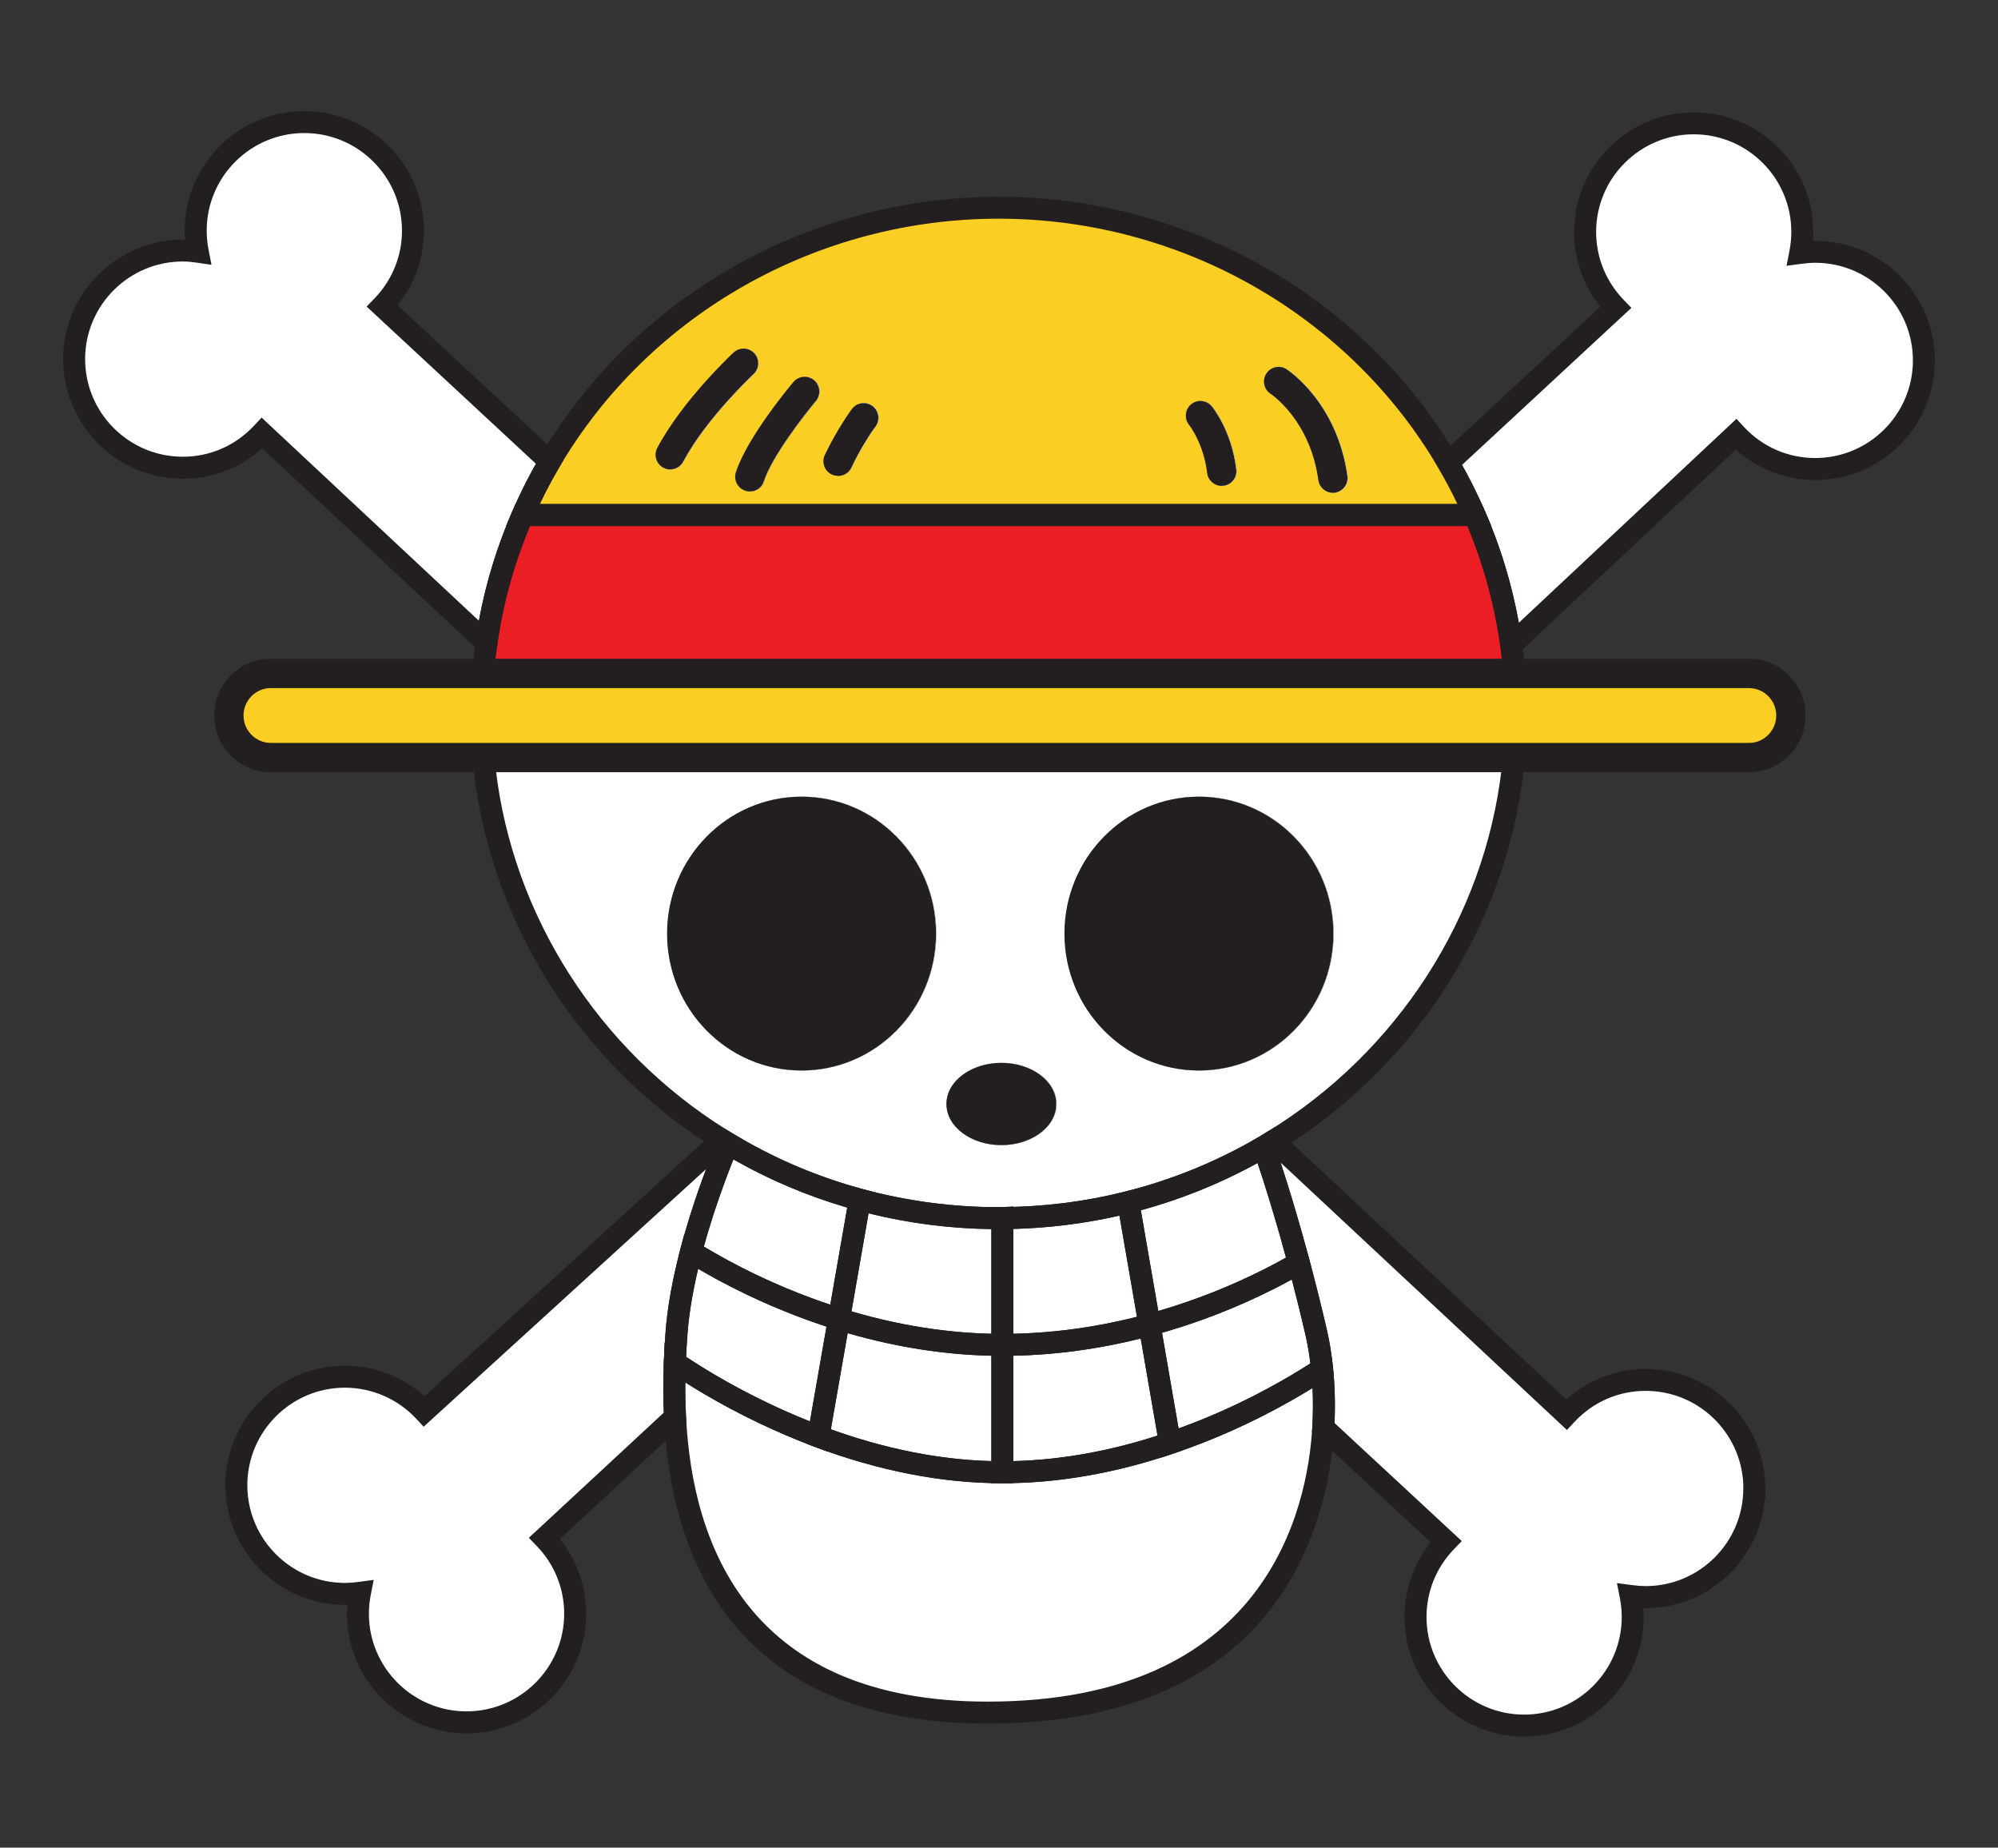 <?xml version="1.0" encoding="UTF-8"?>
<svg id="Layer_1" xmlns="http://www.w3.org/2000/svg" version="1.1" viewBox="0 0 621.06 574.24">
  <rect x="0" y="0" width="621.06" height="574.24" fill="#333333" stroke="none"/>
  <!-- Generator: Adobe Illustrator 29.1.0, SVG Export Plug-In . SVG Version: 2.1.0 Build 142)  -->
  <defs>
    <style>
      .st0 {
        fill: #face22;
      }

      .st1 {
        fill: #fff;
      }

      .st2 {
        fill: #231f20;
      }

      .st3 {
        stroke-width: 4px;
      }

      .st3, .st4, .st5 {
        fill: none;
        stroke: #231f20;
        stroke-miterlimit: 10;
      }

      .st6 {
        fill: #ec1e25;
      }

      .st4 {
        stroke-width: 3px;
      }
    </style>
  </defs>
  <g>
    <g>
      <path class="st1" d="M-129.96,515.84c-6.74,2.29-14.55,3.98-22.87,3.98-9.16,0-17.8-2.14-25.1-4.88h0c7.3,2.74,15.94,4.88,25.1,4.88,8.32,0,16.13-1.69,22.87-3.98,6.31-2.12,11.67-4.76,15.65-7.01,2.12-1.19,3.84-2.27,5.1-3.11h.01c.06.61.11,1.23.15,1.88-.04-.64-.09-1.27-.15-1.88h-.01c-1.26.84-2.98,1.92-5.1,3.11-3.98,2.25-9.34,4.89-15.65,7.01Z"/>
      <path class="st1" d="M-41.9,353.29c-.7,0-1.38.06-2.05.15.18-.92.28-1.88.28-2.86,0-8.19-6.63-14.82-14.82-14.82s-14.82,6.63-14.82,14.82c0,4.01,1.59,7.63,4.17,10.3l-22.86,21.2c.68,1.15,1.31,2.32,1.91,3.51.6,1.19,1.17,2.39,1.7,3.62,2.44,5.57,4.14,11.52,4.99,17.74l30.67-28.73c2.7,2.9,6.55,4.72,10.83,4.72,8.18,0,14.82-6.63,14.82-14.82s-6.64-14.82-14.82-14.82h0Z"/>
      <path class="st1" d="M-214.59,381.92l-22.86-21.22c2.58-2.66,4.18-6.29,4.18-10.3,0-8.19-6.64-14.82-14.83-14.82s-14.82,6.63-14.82,14.82c0,.98.1,1.94.28,2.87-.67-.1-1.35-.16-2.04-.16-8.19,0-14.83,6.63-14.83,14.82s6.64,14.82,14.83,14.82c4.28,0,8.12-1.82,10.83-4.72l30.61,28.62c.86-6.11,2.55-11.96,4.95-17.44,1.08-2.51,2.32-4.94,3.7-7.29h0Z"/>
      <path class="st1" d="M-65.04,507.22c-4.28,0-8.13,1.82-10.83,4.72l-39.97-37.32h0c-.44.28-.89.55-1.34.81,0,.04,2.19,6.04,4.8,15.83.77,2.86,1.57,6.03,2.37,9.48.34,1.48.62,3.15.8,4.98h.01c.06.61.11,1.24.15,1.88.12,1.92.13,3.98,0,6.12l16.76,15.55c-2.58,2.67-4.17,6.29-4.17,10.3,0,8.19,6.63,14.82,14.82,14.82s14.82-6.63,14.82-14.82c0-.98-.1-1.94-.28-2.86.67.09,1.35.15,2.05.15,8.18,0,14.82-6.63,14.82-14.82s-6.64-14.82-14.82-14.82h0Z"/>
      <path class="st1" d="M-197.53,504.85c.06-1.53.15-2.88.23-4,.26-3.63,1.04-7.51,1.99-11.13,2.11-8.01,5.05-14.75,5.05-14.75-.28-.17-.56-.34-.84-.51h0l-40.61,37.04c-2.7-2.9-6.55-4.72-10.83-4.72-8.18,0-14.82,6.63-14.82,14.82s6.64,14.82,14.82,14.82c.7,0,1.38-.06,2.05-.15-.18.92-.28,1.88-.28,2.86,0,8.19,6.63,14.82,14.82,14.82s14.83-6.63,14.83-14.82c0-4.01-1.6-7.64-4.18-10.3l17.81-16.52c-.15-2.76-.12-5.29-.03-7.46h0Z"/>
      <path class="st0" d="M-88.38,389.21h0c-.53-1.23-1.09-2.43-1.7-3.62-.6-1.19-1.24-2.35-1.91-3.5-12.15-20.8-35.07-34.82-61.34-34.82s-49.08,13.94-61.26,34.65c-1.38,2.35-2.62,4.78-3.7,7.29H-88.38ZM-116.81,369.9c.6-.92,1.83-1.19,2.75-.59.28.18,6.92,4.57,8.31,14.58.15,1.09-.61,2.1-1.71,2.26-.09.01-.19.02-.28.02-.98,0-1.84-.72-1.98-1.73-1.13-8.12-6.3-11.63-6.52-11.78-.92-.61-1.18-1.84-.58-2.76h.01ZM-127.08,374.1c.85-.71,2.11-.58,2.82.27.11.13,2.71,3.33,3.34,8.62.13,1.1-.65,2.09-1.75,2.22-.08,0-.16.01-.24.01-1,0-1.86-.75-1.98-1.76-.49-4.08-2.44-6.52-2.46-6.55-.7-.85-.58-2.11.27-2.82h0ZM-177.06,381c1.65-3.49,3.61-6.15,3.69-6.26.66-.89,1.91-1.07,2.8-.42.89.66,1.08,1.91.42,2.8-.02.02-1.82,2.48-3.29,5.6-.34.72-1.06,1.14-1.81,1.14-.29,0-.58-.06-.86-.19-1-.47-1.42-1.67-.95-2.66h0ZM-178.52,370.82c.84.71.95,1.98.24,2.82-1.6,1.9-6,7.56-7.11,10.97-.27.85-1.06,1.38-1.9,1.38-.2,0-.41-.03-.62-.1-1.05-.34-1.63-1.47-1.29-2.52,1.57-4.86,7.6-12.02,7.86-12.32.71-.84,1.97-.95,2.82-.23h0ZM-199.93,380.05c3.47-6.52,10.12-12.73,10.4-13,.81-.75,2.07-.71,2.83.1.75.81.71,2.07-.1,2.83-.06.06-6.45,6.03-9.6,11.95-.36.68-1.05,1.06-1.77,1.06-.32,0-.64-.08-.94-.24-.97-.52-1.34-1.73-.82-2.71h0Z"/>
      <path class="st1" d="M-88.38,389.21h0c-.53-1.23-1.1-2.43-1.7-3.62.6,1.19,1.17,2.39,1.7,3.61h0Z"/>
      <path class="st6" d="M-88.38,389.21h-129.91c-2.4,5.48-4.09,11.33-4.95,17.44-.2,1.37-.36,2.76-.46,4.17H-82.98h-140.73H-82.97c-.1-1.3-.24-2.59-.42-3.87h0c-.85-6.22-2.55-12.17-4.99-17.74h0Z"/>
      <path class="st1" d="M-88.38,389.21c2.44,5.57,4.14,11.52,4.99,17.74h0c-.85-6.22-2.55-12.17-4.99-17.74h0Z"/>
      <path class="st1" d="M-152.83,485.14c-.17.01-.33.01-.5.01-6.57,0-12.93-.88-18.96-2.52l-2.84,16.29c6.53,2.03,14.11,3.52,22.3,3.52v-17.3h0Z"/>
      <path class="st1" d="M-152.83,485.14h0v17.3c7.35,0,14.14-1.12,20.08-2.73l-2.9-16.74h0c-5.5,1.38-11.25,2.14-17.18,2.17Z"/>
      <path class="st1" d="M-118.03,475.92c-5.45,3.08-11.37,5.47-17.62,7.05l2.9,16.74c6.61-1.78,12.16-4.15,16.29-6.23h0c1.58-.8,2.95-1.56,4.08-2.22-2.61-9.79-4.79-15.79-4.8-15.83h0c-.28.17-.56.33-.85.49h0Z"/>
      <path class="st1" d="M-190.26,474.97c.33.2.67.4,1.01.59,5.25,3.05,10.94,5.44,16.96,7.07h0c6.03,1.64,12.39,2.52,18.96,2.52.17,0,.33,0,.5-.01,5.93-.03,11.68-.79,17.18-2.17,6.25-1.58,12.17-3.97,17.62-7.05.29-.16.57-.32.85-.49.45-.26.9-.53,1.34-.81h0c18.22-11.17,30.84-30.26,32.81-52.32h-140.61c1.96,21.95,14.46,40.95,32.53,52.16h0,0,0c.28.17.56.34.84.51h0ZM-126.01,427.64c10.14,0,18.35,8.37,18.35,18.68s-8.22,18.68-18.35,18.68-18.35-8.37-18.35-18.68,8.22-18.68,18.35-18.68ZM-152.98,463.96c4.14,0,7.5,2.51,7.5,5.61s-3.36,5.61-7.5,5.61-7.5-2.51-7.5-5.61,3.36-5.61,7.5-5.61ZM-198.59,446.32c0-10.32,8.22-18.68,18.35-18.68s18.35,8.37,18.35,18.68-8.22,18.68-18.35,18.68-18.35-8.37-18.35-18.68Z"/>
      <path class="st1" d="M-117.18,475.43h0c.45-.26.9-.53,1.34-.81h0c-.44.28-.89.55-1.34.81Z"/>
      <path class="st1" d="M-153.33,485.15c.17,0,.33,0,.5-.01h-.5c-6.57,0-12.93-.88-18.96-2.52h0c6.03,1.64,12.39,2.52,18.96,2.52h0Z"/>
      <path class="st1" d="M-152.83,485.14c5.93-.03,11.68-.79,17.18-2.17h0c-5.5,1.38-11.25,2.14-17.18,2.17h0Z"/>
      <path class="st1" d="M-118.03,475.92c-5.45,3.08-11.37,5.47-17.62,7.05h0c6.25-1.58,12.17-3.97,17.62-7.05.29-.16.57-.32.85-.49h0c-.28.17-.56.33-.85.49h0Z"/>
      <path class="st1" d="M-175.13,498.92h0l2.84-16.29c-6.02-1.63-11.71-4.02-16.96-7.07-.34-.19-.68-.39-1.01-.59,0,0-2.94,6.74-5.05,14.75,1.15.72,2.63,1.59,4.4,2.55,3.95,2.13,9.36,4.65,15.78,6.65h0Z"/>
      <polygon class="st1" points="-175.13 498.92 -172.29 482.63 -172.29 482.63 -175.13 498.92 -175.13 498.92"/>
      <path class="st1" d="M-177.93,514.94l2.8-16.02c-6.42-2-11.83-4.52-15.78-6.65-1.77-.96-3.25-1.83-4.4-2.55-.95,3.62-1.73,7.5-1.99,11.13-.08,1.12-.17,2.47-.23,4,1.17.79,2.8,1.84,4.81,3.03,3.74,2.19,8.82,4.82,14.79,7.06h0Z"/>
      <path class="st1" d="M-116.46,493.48c-4.13,2.08-9.68,4.45-16.29,6.23l2.79,16.13c6.31-2.12,11.67-4.76,15.65-7.01,2.12-1.19,3.84-2.27,5.1-3.11-.18-1.83-.46-3.5-.8-4.98-.8-3.45-1.6-6.62-2.37-9.48-1.13.66-2.5,1.42-4.08,2.21h0Z"/>
      <path class="st1" d="M-152.83,519.82c8.32,0,16.13-1.69,22.87-3.98l-2.79-16.13c-5.94,1.61-12.73,2.73-20.08,2.73v17.38Z"/>
      <path class="st1" d="M-175.13,498.92h0l-2.8,16.02c7.3,2.74,15.94,4.88,25.1,4.88v-17.38c-8.19,0-15.77-1.49-22.3-3.52Z"/>
      <polygon class="st1" points="-175.13 498.92 -175.13 498.92 -175.13 498.92 -175.13 498.92 -175.13 498.92"/>
      <polygon class="st1" points="-175.13 498.92 -177.93 514.94 -177.93 514.94 -175.13 498.92 -175.13 498.92"/>
      <path class="st1" d="M-109.05,507.6c-.04-.64-.09-1.27-.15-1.88h-.01c-1.26.84-2.98,1.92-5.1,3.11-3.98,2.25-9.34,4.89-15.65,7.01-6.74,2.29-14.55,3.98-22.87,3.98-9.16,0-17.8-2.14-25.1-4.88-5.97-2.24-11.05-4.87-14.79-7.06-2.01-1.19-3.64-2.24-4.81-3.03-.09,2.17-.12,4.7.03,7.46h0c.81,16.37,7.48,40.31,42.67,40.31s44.81-21.91,45.79-38.9h0c.13-2.14.11-4.2,0-6.12h-.01Z"/>
      <path class="st1" d="M-109.05,507.6c.12,1.92.13,3.98,0,6.12h0c.13-2.14.11-4.2,0-6.12Z"/>
      <path class="st0" d="M-252.66,410.82c-1.58,0-3.02.64-4.05,1.68-1.04,1.04-1.68,2.48-1.68,4.06,0,3.17,2.56,5.74,5.73,5.74H-50.95c1.59,0,3.02-.64,4.05-1.68,1.04-1.04,1.68-2.48,1.68-4.06,0-3.17-2.56-5.74-5.73-5.74h-201.71Z"/>
      <ellipse class="st1" cx="-180.24" cy="446.32" rx="18.35" ry="18.68"/>
      <ellipse class="st1" cx="-126.01" cy="446.32" rx="18.35" ry="18.68"/>
      <ellipse class="st1" cx="-152.98" cy="469.57" rx="7.5" ry="5.61"/>
      <path class="st1" d="M-199.11,382.76c.3.16.62.24.94.24.72,0,1.41-.38,1.77-1.06,3.15-5.92,9.53-11.89,9.6-11.95.81-.75.85-2.02.1-2.83s-2.02-.85-2.83-.1c-.28.26-6.93,6.48-10.4,13-.52.97-.15,2.19.82,2.71h0Z"/>
      <path class="st1" d="M-187.92,385.89c.2.07.41.1.62.1.84,0,1.63-.54,1.9-1.38,1.11-3.41,5.51-9.08,7.11-10.97.71-.84.61-2.1-.24-2.82-.84-.71-2.11-.61-2.82.23-.26.3-6.29,7.46-7.86,12.32-.34,1.05.24,2.18,1.29,2.52h0Z"/>
      <path class="st1" d="M-176.11,383.67c.28.13.57.19.86.19.75,0,1.47-.42,1.81-1.14,1.48-3.12,3.28-5.57,3.29-5.6.66-.89.47-2.14-.42-2.8-.89-.66-2.14-.47-2.8.42-.08.11-2.04,2.77-3.69,6.26-.47,1-.05,2.19.95,2.66h0Z"/>
      <path class="st1" d="M-124.89,383.46c.12,1.02.98,1.76,1.98,1.76.08,0,.16,0,.24-.01,1.1-.13,1.88-1.13,1.75-2.22-.64-5.3-3.23-8.49-3.34-8.62-.7-.85-1.96-.97-2.82-.27-.85.7-.97,1.96-.27,2.82.02.02,1.97,2.47,2.46,6.55h0Z"/>
      <path class="st1" d="M-116.23,372.67c.22.15,5.4,3.65,6.52,11.78.14,1,1,1.73,1.98,1.73.09,0,.18,0,.28-.02,1.09-.15,1.86-1.16,1.71-2.26-1.39-10.01-8.03-14.4-8.31-14.58-.92-.6-2.15-.33-2.75.59-.6.92-.34,2.16.58,2.76h0Z"/>
    </g>
    <g>
      <path class="st4" d="M-27.12,368.11c0,8.19-6.64,14.82-14.82,14.82-4.28,0-8.13-1.82-10.83-4.72l-30.67,28.73c-.85-6.22-2.55-12.17-4.99-17.74-1.06-2.45-2.26-4.82-3.61-7.12l22.86-21.2c-2.58-2.67-4.17-6.29-4.17-10.3,0-8.19,6.63-14.82,14.82-14.82s14.82,6.63,14.82,14.82c0,.98-.1,1.94-.28,2.86.67-.09,1.35-.15,2.05-.15,8.18,0,14.82,6.63,14.82,14.82h0Z"/>
      <path class="st4" d="M-214.64,381.92c-1.38,2.35-2.62,4.78-3.7,7.29-2.4,5.48-4.09,11.33-4.95,17.44l-30.61-28.62c-2.71,2.9-6.55,4.72-10.83,4.72-8.19,0-14.83-6.63-14.83-14.82s6.64-14.82,14.83-14.82c.69,0,1.37.06,2.04.16-.18-.93-.28-1.89-.28-2.87,0-8.19,6.64-14.82,14.82-14.82s14.83,6.63,14.83,14.82c0,4.01-1.6,7.64-4.18,10.3l22.86,21.22h0Z"/>
      <path class="st4" d="M-50.27,522.04c0,8.19-6.64,14.82-14.82,14.82-.7,0-1.38-.06-2.05-.15.18.92.28,1.88.28,2.86,0,8.19-6.63,14.82-14.82,14.82s-14.82-6.63-14.82-14.82c0-4.01,1.59-7.63,4.17-10.3l-16.76-15.55c.17-2.85.09-5.56-.16-8h0c-.18-1.83-.46-3.5-.8-4.98-.8-3.45-1.6-6.62-2.37-9.48-2.62-9.82-4.8-15.83-4.8-15.83.45-.26.9-.53,1.34-.81l39.97,37.32c2.7-2.9,6.55-4.72,10.83-4.72,8.18,0,14.82,6.63,14.82,14.82h0Z"/>
      <path class="st4" d="M-190.31,474.97s-2.94,6.74-5.05,14.75c-.95,3.62-1.73,7.5-1.99,11.13-.08,1.12-.17,2.47-.23,4-.09,2.17-.12,4.7.03,7.46l-17.81,16.52c2.58,2.66,4.18,6.29,4.18,10.3,0,8.19-6.64,14.82-14.83,14.82s-14.82-6.63-14.82-14.82c0-.98.1-1.94.28-2.86-.67.09-1.35.15-2.05.15-8.18,0-14.82-6.63-14.82-14.82s6.64-14.82,14.82-14.82c4.28,0,8.13,1.82,10.83,4.72l40.61-37.04h0c.28.17.56.34.84.51h0Z"/>
      <line class="st4" x1="-191.15" y1="474.45" x2="-191.16" y2="474.46"/>
      <path class="st4" d="M-88.43,389.21h-129.91c1.08-2.51,2.32-4.94,3.7-7.29,12.18-20.71,35.05-34.65,61.26-34.65s49.19,14.02,61.34,34.82c1.35,2.3,2.55,4.67,3.61,7.12h0Z"/>
      <path class="st4" d="M-83.02,410.82h-140.73c.1-1.41.26-2.8.46-4.17.86-6.11,2.55-11.96,4.95-17.44H-88.43c2.44,5.57,4.14,11.52,4.99,17.74.18,1.28.32,2.57.42,3.87h0Z"/>
      <path class="st4" d="M-152.88,485.14v17.3c-8.19,0-15.77-1.49-22.3-3.52l2.84-16.29c6.03,1.64,12.39,2.52,18.96,2.52.17,0,.33,0,.5-.01h0Z"/>
      <path class="st4" d="M-132.8,499.71c-5.94,1.61-12.73,2.73-20.08,2.73v-17.3c5.93-.03,11.68-.79,17.18-2.17l2.9,16.74Z"/>
      <path class="st4" d="M-112.43,491.26c-1.13.66-2.5,1.42-4.08,2.21h0c-4.13,2.09-9.68,4.46-16.29,6.24l-2.9-16.74c6.25-1.58,12.17-3.97,17.62-7.05.29-.16.57-.32.85-.49,0,0,2.18,6.01,4.8,15.83h0Z"/>
      <path class="st4" d="M-83.08,422.3c-1.97,22.06-14.59,41.15-32.81,52.32-.44.28-.89.55-1.34.81-.28.17-.56.33-.85.49-5.45,3.08-11.37,5.47-17.62,7.05-5.5,1.38-11.25,2.14-17.18,2.17-.17.01-.33.01-.5.01-6.57,0-12.93-.88-18.96-2.52-6.02-1.63-11.71-4.02-16.96-7.07-.34-.19-.68-.39-1.01-.59-.28-.17-.56-.34-.84-.51h0c-18.07-11.21-30.57-30.21-32.53-52.16H-83.08Z"/>
      <line class="st5" x1="-83.02" y1="410.81" x2="-223.75" y2="410.81"/>
      <path class="st4" d="M-172.34,482.63l-2.84,16.29c-6.42-2-11.83-4.52-15.78-6.65-1.77-.96-3.25-1.83-4.4-2.55,2.11-8.01,5.05-14.75,5.05-14.75.33.2.67.4,1.01.59,5.25,3.05,10.94,5.44,16.96,7.07h0Z"/>
      <path class="st4" d="M-175.18,498.92l-2.8,16.02c-5.97-2.24-11.05-4.87-14.79-7.06-2.01-1.19-3.64-2.24-4.81-3.03.06-1.53.15-2.88.23-4,.26-3.63,1.04-7.51,1.99-11.13,1.15.72,2.63,1.59,4.4,2.55,3.95,2.13,9.36,4.65,15.78,6.65Z"/>
      <path class="st4" d="M-109.26,505.72c-1.26.84-2.98,1.92-5.1,3.11-3.98,2.25-9.34,4.89-15.65,7.01l-2.79-16.13c6.61-1.78,12.16-4.15,16.29-6.23h0c1.58-.8,2.95-1.56,4.08-2.22.77,2.86,1.57,6.03,2.37,9.48.34,1.48.62,3.15.8,4.98Z"/>
      <path class="st4" d="M-130.01,515.84c-6.74,2.29-14.55,3.98-22.87,3.98v-17.38c7.35,0,14.14-1.12,20.08-2.73l2.79,16.13Z"/>
      <path class="st4" d="M-152.88,502.44v17.38c-9.16,0-17.8-2.14-25.1-4.88l2.8-16.02c6.53,2.03,14.11,3.52,22.3,3.52Z"/>
      <path class="st4" d="M-109.09,513.72c-.98,16.99-10.75,38.9-45.79,38.9s-41.86-23.94-42.67-40.3h0c-.15-2.77-.12-5.3-.03-7.47,1.17.79,2.8,1.84,4.81,3.03,3.74,2.19,8.82,4.82,14.79,7.06,7.3,2.74,15.94,4.88,25.1,4.88,8.32,0,16.13-1.69,22.87-3.98,6.31-2.12,11.67-4.76,15.65-7.01,2.12-1.19,3.84-2.27,5.1-3.11h.01c.25,2.44.33,5.15.16,8h0Z"/>
      <path class="st3" d="M-45.27,416.56c0,1.58-.64,3.02-1.68,4.06-1.03,1.04-2.46,1.68-4.05,1.68h-201.71c-3.17,0-5.73-2.57-5.73-5.74,0-1.58.64-3.02,1.68-4.06,1.03-1.04,2.47-1.68,4.05-1.68H-51c3.17,0,5.73,2.57,5.73,5.74Z"/>
    </g>
    <ellipse class="st2" cx="-180.29" cy="446.32" rx="18.35" ry="18.68"/>
    <ellipse class="st2" cx="-126.06" cy="446.32" rx="18.35" ry="18.68"/>
    <ellipse class="st2" cx="-153.02" cy="469.57" rx="7.5" ry="5.61"/>
    <path class="st2" d="M-198.21,382.99c-.32,0-.64-.08-.94-.24-.97-.52-1.34-1.73-.82-2.71,3.47-6.52,10.12-12.73,10.4-13,.81-.75,2.07-.71,2.83.1.75.81.71,2.07-.1,2.83-.06.06-6.45,6.03-9.6,11.95-.36.68-1.05,1.06-1.77,1.06h0Z"/>
    <path class="st2" d="M-187.34,385.99c-.2,0-.41-.03-.62-.1-1.05-.34-1.63-1.47-1.29-2.52,1.57-4.86,7.6-12.02,7.86-12.32.71-.84,1.97-.95,2.82-.23.84.71.95,1.98.24,2.82-1.6,1.9-6,7.56-7.11,10.97-.27.85-1.06,1.38-1.9,1.38h0Z"/>
    <path class="st2" d="M-175.3,383.86c-.29,0-.58-.06-.86-.19-1-.47-1.42-1.67-.95-2.66,1.65-3.49,3.61-6.15,3.69-6.26.66-.89,1.91-1.07,2.8-.42.89.66,1.08,1.91.42,2.8-.02.02-1.82,2.48-3.29,5.6-.34.72-1.06,1.14-1.81,1.14h0Z"/>
    <path class="st2" d="M-122.95,385.23c-1,0-1.86-.75-1.98-1.76-.49-4.08-2.44-6.52-2.46-6.55-.7-.85-.58-2.11.27-2.82.85-.71,2.11-.58,2.82.27.11.13,2.71,3.33,3.34,8.62.13,1.1-.65,2.09-1.75,2.22-.08,0-.16.01-.24.01h0Z"/>
    <path class="st2" d="M-107.77,386.17c-.98,0-1.84-.72-1.98-1.73-1.13-8.12-6.3-11.63-6.52-11.78-.92-.61-1.18-1.84-.58-2.76.6-.92,1.83-1.19,2.75-.59.28.18,6.92,4.57,8.31,14.58.15,1.09-.61,2.1-1.71,2.26-.09.01-.19.02-.28.02h.01Z"/>
  </g>
  <g>
    <g>
      <path class="st1" d="M363.78,448.5c-15.35,5.22-33.14,9.07-52.09,9.07-20.86,0-40.54-4.87-57.17-11.12h0c16.63,6.24,36.31,11.12,57.17,11.12,18.95,0,36.74-3.85,52.09-9.07,14.37-4.83,26.58-10.84,35.65-15.97,4.83-2.71,8.75-5.17,11.62-7.08h.02c.14,1.39.25,2.8.34,4.28-.09-1.46-.2-2.89-.34-4.28h-.02c-2.87,1.91-6.79,4.37-11.62,7.08-9.07,5.12-21.27,11.14-35.65,15.97Z"/>
      <path class="st1" d="M564.36,78.27c-1.59,0-3.14.14-4.67.34.41-2.1.64-4.28.64-6.51,0-18.65-15.1-33.76-33.76-33.76s-33.76,15.1-33.76,33.76c0,9.13,3.62,17.38,9.5,23.46l-52.07,48.29c1.55,2.62,2.98,5.28,4.35,7.99,1.37,2.71,2.66,5.44,3.87,8.25,5.56,12.69,9.43,26.24,11.37,40.41l69.86-65.44c6.15,6.61,14.92,10.75,24.67,10.75,18.63,0,33.76-15.1,33.76-33.76s-15.12-33.76-33.76-33.76v-.02Z"/>
      <path class="st1" d="M171.02,143.48l-52.07-48.33c5.88-6.06,9.52-14.33,9.52-23.46,0-18.65-15.12-33.76-33.78-33.76s-33.76,15.1-33.76,33.76c0,2.23.23,4.42.64,6.54-1.53-.23-3.07-.36-4.65-.36-18.65,0-33.78,15.1-33.78,33.76s15.12,33.76,33.78,33.76c9.75,0,18.49-4.15,24.67-10.75l69.72,65.19c1.96-13.92,5.81-27.24,11.27-39.72,2.46-5.72,5.28-11.25,8.43-16.6h0Z"/>
      <path class="st1" d="M511.65,428.87c-9.75,0-18.52,4.15-24.67,10.75l-91.04-85h0c-1,.64-2.03,1.25-3.05,1.84.02.09,4.99,13.76,10.93,36.06,1.75,6.51,3.58,13.73,5.4,21.59.77,3.37,1.41,7.17,1.82,11.34h.02c.14,1.39.25,2.82.34,4.28.27,4.37.3,9.07,0,13.94l38.17,35.42c-5.88,6.08-9.5,14.33-9.5,23.46,0,18.65,15.1,33.76,33.76,33.76s33.76-15.1,33.76-33.76c0-2.23-.23-4.42-.64-6.51,1.53.21,3.07.34,4.67.34,18.63,0,33.76-15.1,33.76-33.76s-15.12-33.76-33.76-33.76h.02Z"/>
      <path class="st1" d="M209.88,423.47c.14-3.48.34-6.56.52-9.11.59-8.27,2.37-17.11,4.53-25.35,4.81-18.24,11.5-33.6,11.5-33.6-.64-.39-1.28-.77-1.91-1.16h-.02l-92.5,84.37c-6.15-6.61-14.92-10.75-24.67-10.75-18.63,0-33.76,15.1-33.76,33.76s15.12,33.76,33.76,33.76c1.59,0,3.14-.14,4.67-.34-.41,2.1-.64,4.28-.64,6.51,0,18.65,15.1,33.76,33.76,33.76s33.78-15.1,33.78-33.76c0-9.13-3.64-17.4-9.52-23.46l40.57-37.63c-.34-6.29-.27-12.05-.07-16.99h0Z"/>
      <path class="st0" d="M458.49,160.08h0c-1.21-2.8-2.48-5.53-3.87-8.25-1.37-2.71-2.82-5.35-4.35-7.97-27.67-47.38-79.88-79.31-139.71-79.31s-111.79,31.75-139.53,78.92c-3.14,5.35-5.97,10.89-8.43,16.6h295.9ZM393.73,116.1c1.37-2.1,4.17-2.71,6.26-1.34.64.41,15.76,10.41,18.93,33.21.34,2.48-1.39,4.78-3.89,5.15-.2.02-.43.05-.64.05-2.23,0-4.19-1.64-4.51-3.94-2.57-18.49-14.35-26.49-14.85-26.83-2.1-1.39-2.69-4.19-1.32-6.29h.02ZM370.34,125.66c1.94-1.62,4.81-1.32,6.42.61.25.3,6.17,7.58,7.61,19.63.3,2.51-1.48,4.76-3.99,5.06-.18,0-.36.02-.55.02-2.28,0-4.24-1.71-4.51-4.01-1.12-9.29-5.56-14.85-5.6-14.92-1.59-1.94-1.32-4.81.61-6.42v.02ZM256.5,141.38c3.76-7.95,8.22-14.01,8.4-14.26,1.5-2.03,4.35-2.44,6.38-.96,2.03,1.5,2.46,4.35.96,6.38-.05.05-4.15,5.65-7.49,12.76-.77,1.64-2.41,2.6-4.12,2.6-.66,0-1.32-.14-1.96-.43-2.28-1.07-3.23-3.8-2.16-6.06v-.02ZM253.18,118.19c1.91,1.62,2.16,4.51.55,6.42-3.64,4.33-13.67,17.22-16.19,24.99-.61,1.94-2.41,3.14-4.33,3.14-.46,0-.93-.07-1.41-.23-2.39-.77-3.71-3.35-2.94-5.74,3.58-11.07,17.31-27.38,17.9-28.06,1.62-1.91,4.49-2.16,6.42-.52h0ZM204.41,139.22c7.9-14.85,23.05-29,23.69-29.61,1.84-1.71,4.71-1.62,6.45.23,1.71,1.84,1.62,4.71-.23,6.45-.14.14-14.69,13.73-21.87,27.22-.82,1.55-2.39,2.41-4.03,2.41-.73,0-1.46-.18-2.14-.55-2.21-1.18-3.05-3.94-1.87-6.17v.02Z"/>
      <path class="st1" d="M458.49,160.08h0c-1.21-2.8-2.51-5.53-3.87-8.25,1.37,2.71,2.66,5.44,3.87,8.22h0v.02Z"/>
      <path class="st6" d="M458.49,160.08H162.59c-5.47,12.48-9.32,25.81-11.27,39.72-.46,3.12-.82,6.29-1.05,9.5h320.52H150.25h320.56c-.23-2.96-.55-5.9-.96-8.81h0c-1.94-14.17-5.81-27.72-11.37-40.41h0Z"/>
      <path class="st1" d="M458.49,160.08c5.56,12.69,9.43,26.24,11.37,40.41h0c-1.94-14.17-5.81-27.72-11.37-40.41h0Z"/>
      <path class="st1" d="M311.69,378.58c-.39.02-.75.02-1.14.02-14.96,0-29.45-2-43.19-5.74l-6.47,37.1c14.87,4.62,32.14,8.02,50.79,8.02v-39.4h0Z"/>
      <path class="st1" d="M311.69,378.58h0v39.4c16.74,0,32.21-2.55,45.74-6.22l-6.61-38.13h0c-12.53,3.14-25.62,4.87-39.13,4.94Z"/>
      <path class="st1" d="M390.96,357.58c-12.41,7.02-25.9,12.46-40.13,16.06l6.61,38.13c15.06-4.05,27.7-9.45,37.1-14.19h0c3.6-1.82,6.72-3.55,9.29-5.06-5.94-22.3-10.91-35.96-10.93-36.06h0c-.64.39-1.28.75-1.94,1.12h0Z"/>
      <path class="st1" d="M226.44,355.42c.75.46,1.53.91,2.3,1.34,11.96,6.95,24.92,12.39,38.63,16.1h0c13.73,3.74,28.22,5.74,43.19,5.74.39,0,.75,0,1.14-.02,13.51-.07,26.6-1.8,39.13-4.94,14.24-3.6,27.72-9.04,40.13-16.06.66-.36,1.3-.73,1.94-1.12,1.02-.59,2.05-1.21,3.05-1.84h0c41.5-25.44,70.24-68.92,74.73-119.17H150.41c4.46,50,32.94,93.27,74.09,118.8h.02-.02.02c.64.39,1.28.77,1.91,1.16h0ZM372.78,247.61c23.1,0,41.8,19.06,41.8,42.55s-18.72,42.55-41.8,42.55-41.8-19.06-41.8-42.55,18.72-42.55,41.8-42.55ZM311.35,330.34c9.43,0,17.08,5.72,17.08,12.78s-7.65,12.78-17.08,12.78-17.08-5.72-17.08-12.78,7.65-12.78,17.08-12.78ZM207.46,290.16c0-23.51,18.72-42.55,41.8-42.55s41.8,19.06,41.8,42.55-18.72,42.55-41.8,42.55-41.8-19.06-41.8-42.55Z"/>
      <path class="st1" d="M392.89,356.46h0c1.02-.59,2.05-1.21,3.05-1.84h0c-1,.64-2.03,1.25-3.05,1.84Z"/>
      <path class="st1" d="M310.55,378.6c.39,0,.75,0,1.14-.02h-1.14c-14.96,0-29.45-2-43.19-5.74h0c13.73,3.74,28.22,5.74,43.19,5.74v.02Z"/>
      <path class="st1" d="M311.69,378.58c13.51-.07,26.6-1.8,39.13-4.94h0c-12.53,3.14-25.62,4.87-39.13,4.94h0Z"/>
      <path class="st1" d="M390.96,357.58c-12.41,7.02-25.9,12.46-40.13,16.06h0c14.24-3.6,27.72-9.04,40.13-16.06.66-.36,1.3-.73,1.94-1.12h0c-.64.39-1.28.75-1.94,1.12h0Z"/>
      <path class="st1" d="M260.9,409.97h0l6.47-37.1c-13.71-3.71-26.67-9.16-38.63-16.1-.77-.43-1.55-.89-2.3-1.34,0,0-6.7,15.35-11.5,33.6,2.62,1.64,5.99,3.62,10.02,5.81,9,4.85,21.32,10.59,35.94,15.15h0Z"/>
      <polygon class="st1" points="260.9 409.97 267.37 372.86 267.37 372.86 260.9 409.97 260.9 409.97"/>
      <path class="st1" d="M254.52,446.45l6.38-36.49c-14.62-4.56-26.95-10.3-35.94-15.15-4.03-2.19-7.4-4.17-10.02-5.81-2.16,8.25-3.94,17.08-4.53,25.35-.18,2.55-.39,5.63-.52,9.11,2.66,1.8,6.38,4.19,10.96,6.9,8.52,4.99,20.09,10.98,33.69,16.08h0Z"/>
      <path class="st1" d="M394.53,397.58c-9.41,4.74-22.05,10.14-37.1,14.19l6.35,36.74c14.37-4.83,26.58-10.84,35.65-15.97,4.83-2.71,8.75-5.17,11.62-7.08-.41-4.17-1.05-7.97-1.82-11.34-1.82-7.86-3.64-15.08-5.4-21.59-2.57,1.5-5.69,3.23-9.29,5.03h0v.02Z"/>
      <path class="st1" d="M311.69,457.57c18.95,0,36.74-3.85,52.09-9.07l-6.35-36.74c-13.53,3.67-29,6.22-45.74,6.22v39.59Z"/>
      <path class="st1" d="M260.9,409.97h0l-6.38,36.49c16.63,6.24,36.31,11.12,57.17,11.12v-39.59c-18.65,0-35.92-3.39-50.79-8.02Z"/>
      <polygon class="st1" points="260.9 409.97 260.9 409.97 260.9 409.97 260.9 409.97 260.9 409.97"/>
      <polygon class="st1" points="260.9 409.97 254.52 446.45 254.52 446.45 260.9 409.97 260.9 409.97"/>
      <path class="st1" d="M411.41,429.74c-.09-1.46-.2-2.89-.34-4.28h-.02c-2.87,1.91-6.79,4.37-11.62,7.08-9.07,5.12-21.27,11.14-35.65,15.97-15.35,5.22-33.14,9.07-52.09,9.07-20.86,0-40.54-4.87-57.17-11.12-13.6-5.1-25.17-11.09-33.69-16.08-4.58-2.71-8.29-5.1-10.96-6.9-.2,4.94-.27,10.71.07,16.99h0c1.84,37.29,17.04,91.81,97.19,91.81s102.06-49.9,104.3-88.6h0c.3-4.87.25-9.57,0-13.94h-.02Z"/>
      <path class="st1" d="M411.41,429.74c.27,4.37.3,9.07,0,13.94h0c.3-4.87.25-9.57,0-13.94Z"/>
      <path class="st0" d="M84.31,209.3c-3.6,0-6.88,1.46-9.22,3.83-2.37,2.37-3.83,5.65-3.83,9.25,0,7.22,5.83,13.07,13.05,13.07h459.43c3.62,0,6.88-1.46,9.22-3.83,2.37-2.37,3.83-5.65,3.83-9.25,0-7.22-5.83-13.07-13.05-13.07H84.31Z"/>
      <ellipse class="st1" cx="249.26" cy="290.16" rx="41.8" ry="42.55"/>
      <ellipse class="st1" cx="372.78" cy="290.16" rx="41.8" ry="42.55"/>
      <ellipse class="st1" cx="311.35" cy="343.12" rx="17.08" ry="12.78"/>
      <path class="st1" d="M206.28,145.39c.68.36,1.41.55,2.14.55,1.64,0,3.21-.87,4.03-2.41,7.17-13.48,21.71-27.08,21.87-27.22,1.84-1.71,1.94-4.6.23-6.45s-4.6-1.94-6.45-.23c-.64.59-15.78,14.76-23.69,29.61-1.18,2.21-.34,4.99,1.87,6.17v-.02Z"/>
      <path class="st1" d="M231.77,152.52c.46.16.93.23,1.41.23,1.91,0,3.71-1.23,4.33-3.14,2.53-7.77,12.55-20.68,16.19-24.99,1.62-1.91,1.39-4.78-.55-6.42-1.91-1.62-4.81-1.39-6.42.52-.59.68-14.33,16.99-17.9,28.06-.77,2.39.55,4.97,2.94,5.74h0Z"/>
      <path class="st1" d="M258.67,147.46c.64.3,1.3.43,1.96.43,1.71,0,3.35-.96,4.12-2.6,3.37-7.11,7.47-12.69,7.49-12.76,1.5-2.03,1.07-4.87-.96-6.38-2.03-1.5-4.87-1.07-6.38.96-.18.25-4.65,6.31-8.4,14.26-1.07,2.28-.11,4.99,2.16,6.06v.02Z"/>
      <path class="st1" d="M375.33,146.98c.27,2.32,2.23,4.01,4.51,4.01.18,0,.36,0,.55-.02,2.51-.3,4.28-2.57,3.99-5.06-1.46-12.07-7.36-19.34-7.61-19.63-1.59-1.94-4.46-2.21-6.42-.61-1.94,1.59-2.21,4.46-.61,6.42.05.05,4.49,5.63,5.6,14.92v-.02Z"/>
      <path class="st1" d="M395.05,122.41c.5.34,12.3,8.31,14.85,26.83.32,2.28,2.28,3.94,4.51,3.94.2,0,.41,0,.64-.05,2.48-.34,4.24-2.64,3.89-5.15-3.17-22.8-18.29-32.8-18.93-33.21-2.1-1.37-4.9-.75-6.26,1.34-1.37,2.1-.77,4.92,1.32,6.29h-.02Z"/>
    </g>
    <g>
      <path class="st2" d="M467.25,207.48l-.89-6.55c-1.86-13.63-5.6-26.92-11.11-39.5-2.36-5.46-5.06-10.79-8.04-15.86l-1.39-2.37,51.64-47.89c-5.28-6.58-8.15-14.7-8.15-23.22,0-20.5,16.68-37.17,37.17-37.17s37.17,16.68,37.17,37.17c0,.92-.04,1.84-.1,2.76.24,0,.48,0,.72,0,20.5,0,37.17,16.68,37.17,37.17s-16.68,37.17-37.17,37.17c-9.12,0-17.95-3.41-24.72-9.44l-72.3,67.73ZM454.47,144.5c2.58,4.59,4.94,9.36,7.04,14.2,4.89,11.16,8.44,22.86,10.6,34.86l67.65-63.38,2.34,2.51c5.8,6.23,13.67,9.66,22.17,9.66,16.73,0,30.34-13.61,30.34-30.34s-13.61-30.34-30.34-30.34c-1.29,0-2.63.1-4.22.31l-4.72.63.91-4.67c.38-1.96.58-3.93.58-5.86,0-16.73-13.61-30.34-30.34-30.34s-30.34,13.61-30.34,30.34c0,7.9,3.03,15.39,8.54,21.09l2.42,2.51-52.63,48.81Z"/>
      <path class="st2" d="M153.67,206.79l-72.13-67.45c-6.82,6.11-15.48,9.44-24.72,9.44-20.51,0-37.19-16.68-37.19-37.17s16.96-37.5,37.89-37.16c-.07-.93-.11-1.85-.11-2.76,0-20.5,16.67-37.17,37.17-37.17s37.19,16.68,37.19,37.17c0,8.52-2.88,16.65-8.17,23.22l51.64,47.93-1.39,2.37c-3.11,5.3-5.88,10.76-8.23,16.22-5.44,12.43-9.15,25.49-11.03,38.85l-.92,6.51ZM81.32,129.79l67.54,63.15c2.16-11.75,5.68-23.23,10.49-34.22,2.11-4.89,4.54-9.79,7.24-14.58l-52.63-48.86,2.43-2.51c5.52-5.69,8.56-13.18,8.56-21.08,0-16.73-13.62-30.34-30.36-30.34s-30.34,13.61-30.34,30.34c0,1.93.19,3.91.57,5.89l.92,4.74-4.78-.72c-1.47-.22-2.82-.33-4.14-.33-16.74,0-30.36,13.61-30.36,30.34s13.62,30.34,30.36,30.34c8.47,0,16.35-3.43,22.17-9.67l2.33-2.5Z"/>
      <path class="st2" d="M473.75,539.73c-20.49,0-37.17-16.68-37.17-37.17,0-8.51,2.87-16.64,8.15-23.22l-36.92-34.25.1-1.61c.36-5.97.24-11.91-.35-17.67-.38-3.84-.97-7.51-1.75-10.93-1.7-7.34-3.51-14.56-5.37-21.47-5.86-21.95-10.8-35.64-10.85-35.78l-.98-2.69,2.48-1.43c.98-.57,1.97-1.16,2.93-1.77l2.23-1.42,90.59,84.58c6.77-6.04,15.61-9.44,24.72-9.44,20.5,0,37.17,16.68,37.17,37.17v3.42h-.18c-1.73,18.9-17.67,33.76-37.01,33.76-.24,0-.48,0-.72,0,.07.92.1,1.85.1,2.76,0,20.49-16.68,37.17-37.17,37.17ZM414.82,442.26l39.56,36.7-2.42,2.51c-5.51,5.7-8.54,13.19-8.54,21.09,0,16.73,13.61,30.34,30.34,30.34s30.34-13.61,30.34-30.34c0-1.95-.19-3.92-.57-5.86l-.92-4.68,4.72.63c1.59.21,2.93.31,4.22.31,16.73,0,30.34-13.61,30.34-30.34v-1.23c-.65-16.16-14-29.11-30.32-29.11-8.49,0-16.36,3.43-22.17,9.66l-2.33,2.5-88.98-83.08c2.02,6.14,5.32,16.65,8.95,30.26,1.88,6.98,3.7,14.28,5.43,21.7.85,3.7,1.49,7.66,1.9,11.78.57,5.59.73,11.35.46,17.14Z"/>
      <path class="st2" d="M145.01,538.72c-20.5,0-37.17-16.68-37.17-37.17,0-.92.04-1.84.1-2.76-.24,0-.48,0-.72,0-20.49,0-37.17-16.68-37.17-37.17s16.68-37.17,37.17-37.17c9.13,0,17.98,3.42,24.75,9.47l91.09-83.08h2.28l5.3,3.21-1.19,2.73c-.07.15-6.65,15.34-11.33,33.1-2.42,9.24-3.91,17.55-4.43,24.73-.18,2.52-.38,5.56-.52,9-.24,5.91-.22,11.36.07,16.67l.09,1.6-39.3,36.45c5.29,6.58,8.17,14.7,8.17,23.22,0,20.5-16.68,37.17-37.19,37.17ZM116.16,491.02l-.92,4.68c-.38,1.94-.57,3.91-.57,5.85,0,16.73,13.61,30.34,30.34,30.34s30.36-13.61,30.36-30.34c0-7.91-3.04-15.39-8.56-21.08l-2.43-2.51,41.96-38.92c-.22-5.02-.22-10.18,0-15.71.14-3.52.34-6.63.53-9.21.54-7.59,2.1-16.33,4.64-25.98,2.56-9.71,5.61-18.54,7.96-24.78l-87.78,80.06-2.3-2.47c-5.72-6.14-13.8-9.66-22.17-9.66-16.73,0-30.34,13.61-30.34,30.34s13.61,30.34,30.34,30.34c1.28,0,2.66-.1,4.22-.31l4.72-.63Z"/>
      <polygon class="st2" points="226.8 356.67 221.97 351.84 226.83 356.65 226.8 356.67"/>
      <path class="st2" d="M463.57,163.5H157.29l2.05-4.77c2.46-5.73,5.37-11.44,8.62-16.98,29.25-49.72,83.84-80.61,142.48-80.61s113.48,31.04,142.66,81c3.11,5.3,5.94,10.89,8.41,16.58l2.06,4.77ZM167.78,156.66h285.29c-1.8-3.79-3.77-7.49-5.87-11.07-27.97-47.88-80.37-77.62-136.77-77.62s-108.57,29.59-136.59,77.24c-2.2,3.75-4.24,7.59-6.07,11.46Z"/>
      <path class="st2" d="M474.38,212.72H146.49l.26-3.66c.22-3.12.57-6.31,1.07-9.75,1.97-13.96,5.85-27.63,11.53-40.6l.9-2.05h300.36l.9,2.05c5.76,13.16,9.67,27.06,11.62,41.31.42,2.95.75,5.99.98,9.02l.28,3.68ZM153.89,205.89h313.07c-.17-1.65-.37-3.3-.6-4.92-1.76-12.91-5.2-25.5-10.23-37.47H164.73c-4.95,11.79-8.36,24.15-10.14,36.78-.28,1.95-.52,3.8-.7,5.61Z"/>
      <path class="st2" d="M314.99,421.4h-3.42c-16.94,0-34.37-2.75-51.81-8.17l-2.87-.89,7.63-43.76,3.62.99c13.71,3.73,27.94,5.62,42.29,5.62.31,0,.61,0,.92-.02l3.63-.23v46.46ZM264.67,407.57c14.65,4.3,29.25,6.64,43.49,6.96v-32.53c-12.93-.17-25.74-1.82-38.18-4.9l-5.31,30.47Z"/>
      <path class="st2" d="M311.58,421.4h-3.42v-46.22l3.4-.02c12.89-.06,25.78-1.69,38.32-4.84l3.57-.9,7.77,44.82-3,.81c-15.51,4.21-31.2,6.34-46.63,6.34ZM314.99,381.94v32.59c12.72-.27,25.62-2.04,38.42-5.28l-5.45-31.45c-10.83,2.47-21.89,3.85-32.97,4.14Z"/>
      <path class="st2" d="M354.59,416.04l-7.79-44.94,3.07-.78c13.78-3.48,26.99-8.77,39.29-15.72.65-.36,1.24-.69,1.83-1.06l3.57-2.18,1.43,3.93c.05.14,5.09,14.09,11.02,36.34l.67,2.52-2.25,1.31c-3.11,1.82-6.3,3.55-9.49,5.14-12.02,6.08-24.72,10.95-37.74,14.46l-3.61.97ZM354.61,376.14l5.43,31.31c11.31-3.29,22.34-7.64,32.84-12.95,2.3-1.15,4.59-2.37,6.85-3.64-3.77-13.89-7.08-24.18-8.84-29.4-11.42,6.29-23.61,11.22-36.28,14.68Z"/>
      <path class="st2" d="M310.44,382.02c-14.96,0-29.79-1.97-44.08-5.86-13.84-3.75-27.12-9.28-39.45-16.44-.76-.42-1.57-.9-2.36-1.38l-1.96-1.18c-42.99-26.67-71.29-72.05-75.7-121.4l-.33-3.72h327.74l-.33,3.72c-4.44,49.66-32.98,95.19-76.35,121.78-.99.63-2.06,1.27-3.13,1.89-.61.37-1.29.76-1.99,1.15-12.79,7.23-26.58,12.75-40.95,16.38-13.07,3.28-26.51,4.98-39.95,5.05-.26.02-.7.02-1.16.02ZM225.76,351.08l2.34,1.41c.71.43,1.45.87,2.19,1.28,11.86,6.89,24.59,12.19,37.86,15.79,13.71,3.73,27.94,5.62,42.29,5.62.32,0,.61,0,.92-.02,13.09-.07,25.98-1.7,38.51-4.85,13.77-3.48,26.99-8.77,39.28-15.72.65-.36,1.24-.69,1.83-1.06,1.06-.61,2.04-1.2,3-1.81,40.5-24.83,67.48-66.8,72.79-112.87H154.08c5.25,45.61,31.83,87.32,71.69,112.22Z"/>
      <rect class="st2" x="150.16" y="208.14" width="320.54" height="2.28"/>
      <path class="st2" d="M263.48,414.39l-3.71-1.16c-12.55-3.91-24.84-9.09-36.55-15.4-3.73-2.03-7.26-4.07-10.21-5.92l-2.13-1.33.64-2.43c4.82-18.29,11.4-33.46,11.67-34.09l1.56-3.58,3.34,2.03c.71.43,1.45.87,2.19,1.28,11.87,6.9,24.59,12.2,37.86,15.79l3.01.82-7.67,44.01ZM218.78,387.44c2.34,1.41,4.96,2.9,7.69,4.38,10.15,5.47,20.78,10.07,31.62,13.69l5.26-30.19c-12.36-3.6-24.24-8.63-35.37-14.98-2.08,5.17-5.98,15.44-9.2,27.1Z"/>
      <path class="st2" d="M257.06,451.1l-3.86-1.45c-11.68-4.38-23.2-9.88-34.21-16.33-5-2.95-8.81-5.45-11.14-7.02l-1.57-1.07.07-1.9c.14-3.53.34-6.64.53-9.22.54-7.59,2.1-16.33,4.64-25.97l1.18-4.5,3.94,2.47c2.86,1.79,6.26,3.76,9.84,5.7,11.31,6.1,23.2,11.11,35.33,14.89l2.86.89-7.6,43.51ZM213.26,421.7c2.25,1.48,5.37,3.47,9.2,5.74,9.46,5.54,19.3,10.35,29.3,14.34l5.15-29.46c-11.55-3.79-22.87-8.65-33.68-14.48-2.16-1.17-4.25-2.35-6.21-3.5-1.77,7.47-2.88,14.28-3.32,20.28-.15,2.04-.31,4.43-.43,7.09Z"/>
      <path class="st2" d="M360.98,453.01l-7.56-43.73,3.01-.81c12.51-3.37,24.78-8.06,36.45-13.94,3.12-1.58,6.18-3.25,9.1-4.96l3.86-2.26,1.16,4.32c1.88,6.98,3.71,14.28,5.43,21.71.85,3.69,1.49,7.66,1.9,11.78l.2,2.04-1.71,1.14c-3.55,2.37-7.65,4.87-11.84,7.22-11.72,6.63-23.91,12.09-36.23,16.23l-3.77,1.27ZM361.21,414.23l5.14,29.73c10.63-3.82,21.13-8.65,31.28-14.39,4.03-2.26,7.3-4.29,9.68-5.82-.37-3.1-.89-6.07-1.53-8.87-1.35-5.85-2.78-11.62-4.24-17.21-1.83,1.01-3.69,1.99-5.58,2.95-11.16,5.62-22.84,10.19-34.76,13.61Z"/>
      <path class="st2" d="M311.58,460.99h-3.42v-46.42h3.42c14.82,0,29.91-2.05,44.84-6.1l3.62-.98,7.49,43.31-2.76.94c-18.06,6.14-35.96,9.25-53.19,9.25ZM314.99,421.37v32.75c14.55-.36,29.59-3.02,44.81-7.93l-5.22-30.18c-13.18,3.29-26.47,5.09-39.59,5.36Z"/>
      <path class="st2" d="M314.99,460.99h-3.42c-18.69,0-38.33-3.81-58.37-11.33l-2.65-.99,7.53-43.11,3.71,1.15c16.78,5.22,33.53,7.87,49.78,7.87h3.42v46.42ZM258.26,444.23c17.12,6.15,33.88,9.46,49.9,9.88v-32.75c-14.65-.32-29.65-2.67-44.68-7.02l-5.22,29.89Z"/>
      <path class="st2" d="M307.02,535.69c-79.26,0-98.46-51.68-100.6-95.04-.3-5.53-.32-11.2-.07-17.33l.25-6.11,5.07,3.43c2.24,1.51,5.92,3.92,10.78,6.79,10.67,6.25,21.83,11.58,33.15,15.82,19.26,7.23,38.09,10.9,55.97,10.9,16.48,0,33.64-2.99,50.99-8.88,11.91-4,23.7-9.28,35.06-15.71,4.08-2.29,7.91-4.63,11.4-6.95l.86-.57h4.12l.34,3.07c.63,6.12.75,12.44.38,18.77h0c-1.59,27.61-15.29,91.82-107.71,91.82ZM213.02,429.67c-.04,3.65.04,7.17.23,10.63,2,40.41,19.89,88.56,93.78,88.56,86.61,0,99.4-59.71,100.89-85.38h0c.24-4.06.26-8.1.07-12.07-2.24,1.38-4.58,2.76-6.99,4.11-11.73,6.63-23.92,12.09-36.23,16.22-18.05,6.13-35.94,9.24-53.18,9.24-18.7,0-38.34-3.81-58.37-11.33-11.68-4.38-23.2-9.88-34.21-16.33-2.24-1.33-4.24-2.55-5.97-3.65Z"/>
      <path class="st2" d="M543.63,240H84.2c-9.71,0-17.61-7.91-17.61-17.63,0-4.71,1.83-9.14,5.16-12.47,3.29-3.32,7.71-5.16,12.45-5.16h459.43c9.71,0,17.61,7.91,17.61,17.63,0,4.71-1.83,9.14-5.16,12.47-3.29,3.32-7.72,5.16-12.45,5.16ZM84.2,213.86c-2.28,0-4.41.88-5.99,2.48-1.63,1.62-2.51,3.77-2.51,6.04,0,4.7,3.81,8.52,8.5,8.52h459.43c2.28,0,4.41-.88,5.99-2.48,1.62-1.62,2.51-3.76,2.51-6.04,0-4.7-3.81-8.52-8.49-8.52H84.2Z"/>
    </g>
    <ellipse class="st2" cx="249.15" cy="290.16" rx="41.8" ry="42.55"/>
    <ellipse class="st2" cx="372.67" cy="290.16" rx="41.8" ry="42.55"/>
    <ellipse class="st2" cx="311.26" cy="343.12" rx="17.08" ry="12.78"/>
    <path class="st2" d="M208.33,145.91c-.73,0-1.46-.18-2.14-.55-2.21-1.18-3.05-3.94-1.87-6.17,7.9-14.85,23.05-29,23.69-29.61,1.84-1.71,4.71-1.62,6.45.23,1.71,1.84,1.62,4.71-.23,6.45-.14.14-14.69,13.73-21.87,27.22-.82,1.55-2.39,2.41-4.03,2.41v.02Z"/>
    <path class="st2" d="M233.09,152.75c-.46,0-.93-.07-1.41-.23-2.39-.77-3.71-3.35-2.94-5.74,3.58-11.07,17.31-27.38,17.9-28.06,1.62-1.91,4.49-2.16,6.42-.52,1.91,1.62,2.16,4.51.55,6.42-3.64,4.33-13.67,17.22-16.19,24.99-.61,1.94-2.41,3.14-4.33,3.14h0Z"/>
    <path class="st2" d="M260.51,147.89c-.66,0-1.32-.14-1.96-.43-2.28-1.07-3.23-3.8-2.16-6.06,3.76-7.95,8.22-14.01,8.4-14.26,1.5-2.03,4.35-2.44,6.38-.96,2.03,1.5,2.46,4.35.96,6.38-.05.05-4.15,5.65-7.49,12.76-.77,1.64-2.41,2.6-4.12,2.6v-.02Z"/>
    <path class="st2" d="M379.75,151.02c-2.28,0-4.24-1.71-4.51-4.01-1.12-9.29-5.56-14.85-5.6-14.92-1.59-1.94-1.32-4.81.61-6.42,1.94-1.62,4.81-1.32,6.42.61.25.3,6.17,7.58,7.61,19.63.3,2.51-1.48,4.76-3.99,5.06-.18,0-.36.02-.55.02v.02Z"/>
    <path class="st2" d="M414.32,153.16c-2.23,0-4.19-1.64-4.51-3.94-2.57-18.49-14.35-26.49-14.85-26.83-2.1-1.39-2.69-4.19-1.32-6.29,1.37-2.1,4.17-2.71,6.26-1.34.64.41,15.76,10.41,18.93,33.21.34,2.48-1.39,4.78-3.89,5.15-.2.02-.43.05-.64.05h.02Z"/>
  </g>
</svg>